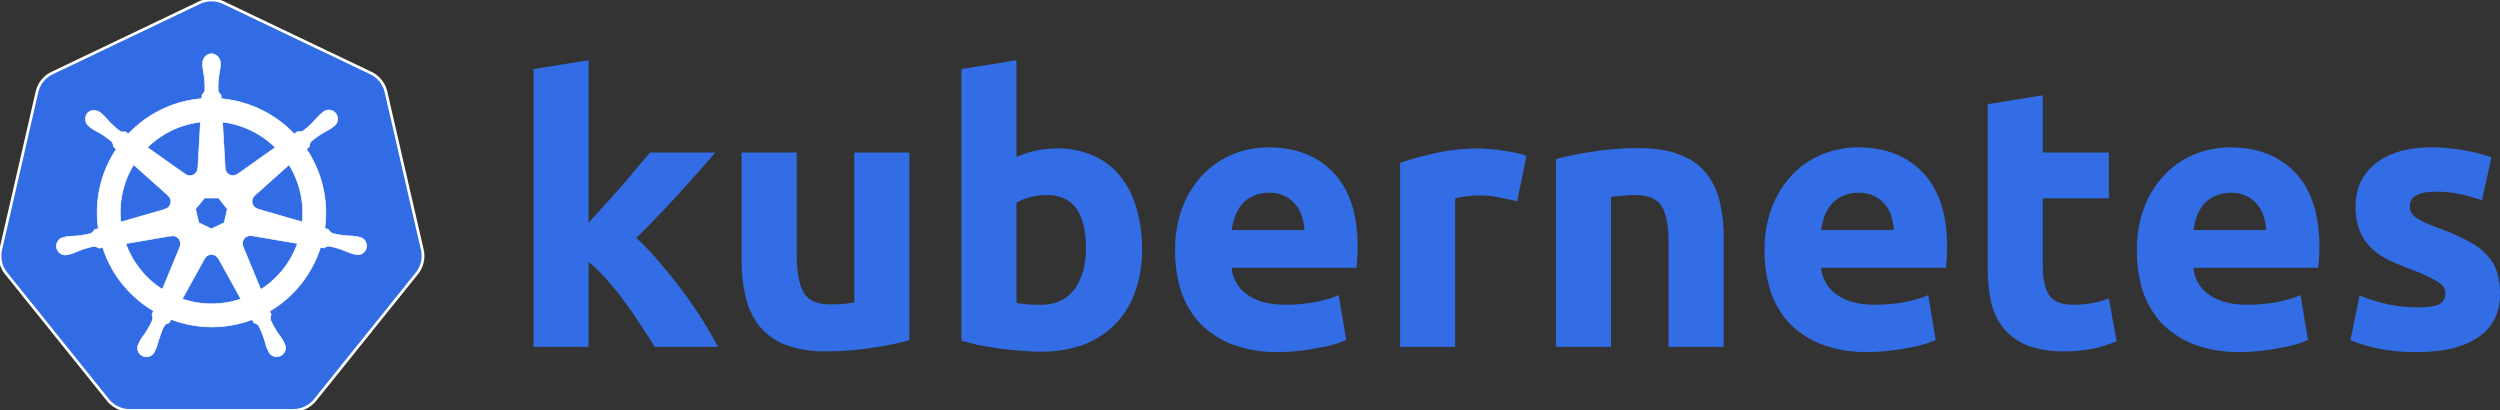 <svg xmlns="http://www.w3.org/2000/svg" width="913.635" height="150" viewBox="0 0 913.635 150">
  <rect x="0" y="0" width="913.635" height="150" fill="#333333" stroke="none"/>
  <g id="Gruppe_1" data-name="Gruppe 1" transform="translate(-295 -612)">
    <g id="layer1" transform="translate(278.674 427.248)">
      <g id="g3052" transform="translate(16.326 184.752)">
        <path id="path3055" d="M93.086,184.766a10.345,10.345,0,0,0-3.939,1L35.4,211.442a10.209,10.209,0,0,0-5.561,6.915L16.584,276.039a10.124,10.124,0,0,0,1.4,7.815q.272.419.584.811l37.2,46.252a10.309,10.309,0,0,0,8.035,3.835l59.655-.014a10.309,10.309,0,0,0,8.035-3.829l37.186-46.259a10.13,10.13,0,0,0,1.986-8.626l-13.28-57.682a10.209,10.209,0,0,0-5.561-6.915L98.07,185.762A10.349,10.349,0,0,0,93.086,184.766Z" transform="translate(-16.326 -184.752)" fill="#326ce5" stroke="#fff"/>
        <path id="path3059" d="M166.782,274.06a3.41,3.41,0,0,0-3.217,3.574c0,.03.006.059.007.089,0,.268-.016.591-.007.825a26.836,26.836,0,0,0,.44,3.059,30.05,30.05,0,0,1,.357,5.836,3.51,3.51,0,0,1-1.045,1.663l-.076,1.361a41.864,41.864,0,0,0-5.815.894,41.379,41.379,0,0,0-21.019,12.008c-.355-.242-.977-.688-1.162-.825a2.542,2.542,0,0,1-1.911-.186A30.043,30.043,0,0,1,129,298.44a26.809,26.809,0,0,0-2.117-2.248c-.2-.169-.5-.4-.715-.57a3.826,3.826,0,0,0-2.241-.845,3.1,3.1,0,0,0-2.564,1.134,3.409,3.409,0,0,0,.79,4.743c.016.012.032.022.048.034.212.172.472.392.667.536a26.818,26.818,0,0,0,2.667,1.56,30.031,30.031,0,0,1,4.784,3.361,3.578,3.578,0,0,1,.646,1.856l1.031.921a41.626,41.626,0,0,0-6.564,29.02l-1.347.392a4.459,4.459,0,0,1-1.382,1.4,30.037,30.037,0,0,1-5.767.949,26.911,26.911,0,0,0-3.086.247c-.246.047-.59.136-.859.2l-.027.007-.048.014a3.228,3.228,0,1,0,1.43,6.269c.014,0,.034,0,.048-.007s.04-.015.062-.021c.266-.058.6-.123.832-.186a26.886,26.886,0,0,0,2.887-1.107,30.069,30.069,0,0,1,5.609-1.65,3.553,3.553,0,0,1,1.849.653l1.4-.241a41.863,41.863,0,0,0,18.552,23.164l-.584,1.4a3.188,3.188,0,0,1,.286,1.819,31.431,31.431,0,0,1-2.912,5.233,26.946,26.946,0,0,0-1.725,2.571c-.127.241-.289.611-.412.866a3.23,3.23,0,1,0,5.808,2.756s.006,0,.007-.007,0,0,0-.007c.122-.251.3-.582.4-.818a26.841,26.841,0,0,0,.928-2.949c.851-2.138,1.319-4.381,2.49-5.779a2.605,2.605,0,0,1,1.386-.675l.729-1.32a41.633,41.633,0,0,0,29.687.076c.2.363.585,1.061.687,1.237a2.546,2.546,0,0,1,1.643,1,30.018,30.018,0,0,1,2.206,5.409,26.908,26.908,0,0,0,.935,2.949c.1.238.276.573.4.825a3.232,3.232,0,1,0,5.815-2.749c-.123-.255-.292-.625-.419-.866a26.829,26.829,0,0,0-1.725-2.564,30.056,30.056,0,0,1-2.853-5.107,2.523,2.523,0,0,1,.247-1.9,11.056,11.056,0,0,1-.536-1.3,41.861,41.861,0,0,0,18.545-23.329c.416.065,1.14.193,1.375.241a2.541,2.541,0,0,1,1.8-.667,30.069,30.069,0,0,1,5.609,1.65,26.888,26.888,0,0,0,2.887,1.113c.233.062.566.12.832.179.021.005.04.016.062.021s.034,0,.048.007a3.228,3.228,0,1,0,1.43-6.269c-.276-.063-.667-.169-.935-.22a26.918,26.918,0,0,0-3.086-.247,30.033,30.033,0,0,1-5.767-.949,3.608,3.608,0,0,1-1.388-1.4l-1.3-.378a41.788,41.788,0,0,0-6.7-28.951c.333-.3.963-.86,1.141-1.024a2.54,2.54,0,0,1,.6-1.821,30.034,30.034,0,0,1,4.784-3.361,26.894,26.894,0,0,0,2.674-1.56c.207-.153.49-.4.708-.57a3.234,3.234,0,1,0-4.007-5.031c-.22.174-.518.4-.715.571a26.919,26.919,0,0,0-2.124,2.248,30.126,30.126,0,0,1-4.337,3.925,3.582,3.582,0,0,1-1.952.213l-1.223.873a42.159,42.159,0,0,0-26.7-12.9c-.029-.429-.066-1.2-.076-1.437a2.544,2.544,0,0,1-1.052-1.608,30.1,30.1,0,0,1,.364-5.836,26.842,26.842,0,0,0,.44-3.059c.01-.259-.006-.634-.007-.914a3.41,3.41,0,0,0-3.217-3.574Zm-4.028,24.951-.955,16.874-.069.034a2.836,2.836,0,0,1-4.5,2.172l-.027.014L143.364,308.3a33.138,33.138,0,0,1,15.96-8.695A33.893,33.893,0,0,1,162.754,299.01Zm8.063,0A33.417,33.417,0,0,1,190.09,308.3l-13.747,9.747-.048-.021a2.84,2.84,0,0,1-4.509-2.165l-.014-.007ZM138.346,314.6l12.633,11.3-.014.069a2.835,2.835,0,0,1-1.114,4.873l-.014.055-16.194,4.674A33.131,33.131,0,0,1,138.346,314.6Zm56.782.007a33.746,33.746,0,0,1,4.846,20.909L183.7,330.828l-.014-.069a2.837,2.837,0,0,1-1.113-4.873l-.007-.034ZM164.19,326.773h5.176l3.217,4.021-1.155,5.018-4.646,2.234-4.66-2.241-1.155-5.018Zm16.593,13.761a2.822,2.822,0,0,1,.653.048l.027-.034,16.751,2.832a33.173,33.173,0,0,1-13.41,16.847l-6.5-15.706.021-.027a2.847,2.847,0,0,1,2.461-3.959Zm-28.133.069a2.836,2.836,0,0,1,2.564,3.952l.048.062-6.434,15.548a33.309,33.309,0,0,1-13.369-16.73l16.606-2.818.027.034A2.871,2.871,0,0,1,152.65,340.6Zm14.029,6.812a2.86,2.86,0,0,1,2.6,1.492h.062l8.186,14.792a33.939,33.939,0,0,1-3.272.914,33.264,33.264,0,0,1-18.153-.935l8.166-14.764h.014A2.84,2.84,0,0,1,166.679,347.414Z" transform="translate(-89.489 -254.416)" fill="#fff" stroke="#fff" stroke-width="0.25"/>
      </g>
    </g>
    <g id="layer1-2" data-name="layer1" transform="translate(473.895 318.634)">
      <g id="text4373">
        <path id="path2985" d="M36.22,374.766q2.97-3.24,6.075-6.75,3.24-3.51,6.21-6.885,2.97-3.51,5.535-6.615,2.7-3.1,4.59-5.4H82.525q-7.155,8.235-14.04,15.8-6.75,7.425-14.85,15.39a88.52,88.52,0,0,1,8.37,8.775q4.32,5,8.37,10.395t7.425,10.8q3.375,5.4,5.67,9.855H60.385q-2.16-3.51-4.995-7.7-2.7-4.32-5.805-8.505a98.071,98.071,0,0,0-6.615-8.235,51.476,51.476,0,0,0-6.75-6.615v31.05H16.105V318.606l20.115-3.24v59.4" fill="#326de5"/>
        <path id="path2987" d="M153.449,417.7a105.124,105.124,0,0,1-13.23,2.7,103.394,103.394,0,0,1-17.01,1.35,40.931,40.931,0,0,1-15.12-2.43,23.192,23.192,0,0,1-9.45-6.75,27.207,27.207,0,0,1-5-10.53,56.271,56.271,0,0,1-1.485-13.365V349.116h20.115v37.125q0,9.72,2.565,14.04t9.585,4.32q2.16,0,4.59-.135,2.43-.27,4.32-.54v-54.81h20.115V417.7" fill="#326de5"/>
        <path id="path2989" d="M217.958,384.081q0-19.44-14.31-19.44a24.519,24.519,0,0,0-6.21.81,17.552,17.552,0,0,0-4.86,2.025V404.06q1.485.27,3.78.54,2.295.135,4.995.135,8.235,0,12.42-5.67t4.185-14.985m20.52.54a43.817,43.817,0,0,1-2.565,15.39,31.749,31.749,0,0,1-7.155,11.745,32.47,32.47,0,0,1-11.61,7.56,44.648,44.648,0,0,1-15.66,2.565q-3.645,0-7.7-.4-3.915-.27-7.83-.81-3.78-.54-7.29-1.215-3.51-.81-6.21-1.62V318.606l20.115-3.24v35.37a37.693,37.693,0,0,1,7.02-2.3,36.06,36.06,0,0,1,7.83-.81,31.366,31.366,0,0,1,13.365,2.7,25.551,25.551,0,0,1,9.72,7.425,33.593,33.593,0,0,1,5.94,11.745,52.546,52.546,0,0,1,2.025,15.12" fill="#326de5"/>
        <path id="path2991" d="M250.562,385.161a43.818,43.818,0,0,1,2.835-16.47,36.151,36.151,0,0,1,7.7-11.88,31.9,31.9,0,0,1,10.8-7.155,34.551,34.551,0,0,1,12.69-2.43q15.12,0,23.895,9.315,8.775,9.18,8.775,27.135,0,1.755-.135,3.915-.135,2.025-.27,3.645h-45.63a13.367,13.367,0,0,0,5.8,9.855q5.13,3.645,13.77,3.645a61.018,61.018,0,0,0,10.8-.945,43.357,43.357,0,0,0,8.775-2.565l2.7,16.335a27.783,27.783,0,0,1-4.32,1.62,47.177,47.177,0,0,1-6.075,1.35q-3.24.675-7.02,1.08a70.918,70.918,0,0,1-7.56.4,45.286,45.286,0,0,1-16.74-2.835,33.74,33.74,0,0,1-11.745-7.7,32.672,32.672,0,0,1-6.885-11.745,47.586,47.586,0,0,1-2.16-14.58m47.25-7.7a18.861,18.861,0,0,0-.945-4.995,11.136,11.136,0,0,0-2.3-4.32,11.316,11.316,0,0,0-3.915-3.105,12.336,12.336,0,0,0-5.8-1.215,12.852,12.852,0,0,0-5.8,1.215,11.278,11.278,0,0,0-4.05,2.97,14.442,14.442,0,0,0-2.565,4.455,31.107,31.107,0,0,0-1.215,4.995h26.6" fill="#326de5"/>
        <path id="path2993" d="M375.57,366.936q-2.7-.675-6.345-1.35a36.059,36.059,0,0,0-7.83-.81,31.742,31.742,0,0,0-4.59.4,22.8,22.8,0,0,0-3.915.675v54.27H332.775V352.9a113.069,113.069,0,0,1,12.69-3.51,71.679,71.679,0,0,1,16.47-1.755,34.34,34.34,0,0,1,3.915.27,39.9,39.9,0,0,1,4.59.54,40.925,40.925,0,0,1,4.59.81,18.724,18.724,0,0,1,3.915,1.08l-3.375,16.605" fill="#326de5"/>
        <path id="path2995" d="M389.728,351.546a105.145,105.145,0,0,1,13.23-2.7,103.406,103.406,0,0,1,17.01-1.35q9.045,0,14.985,2.43a22.068,22.068,0,0,1,9.585,6.615,26.039,26.039,0,0,1,4.995,10.26,54.6,54.6,0,0,1,1.485,13.23v40.1H430.9V382.461q0-9.72-2.565-13.77t-9.585-4.05a41.7,41.7,0,0,0-4.59.27q-2.43.135-4.32.4v54.81H389.728v-68.58" fill="#326de5"/>
        <path id="path2997" d="M465.982,385.161a43.818,43.818,0,0,1,2.835-16.47,36.151,36.151,0,0,1,7.7-11.88,31.9,31.9,0,0,1,10.8-7.155,34.551,34.551,0,0,1,12.69-2.43q15.12,0,23.895,9.315,8.775,9.18,8.775,27.135,0,1.755-.135,3.915-.135,2.025-.27,3.645h-45.63a13.367,13.367,0,0,0,5.8,9.855q5.13,3.645,13.77,3.645a61.019,61.019,0,0,0,10.8-.945,43.358,43.358,0,0,0,8.775-2.565l2.7,16.335a27.785,27.785,0,0,1-4.32,1.62,47.177,47.177,0,0,1-6.075,1.35q-3.24.675-7.02,1.08a70.918,70.918,0,0,1-7.56.4,45.286,45.286,0,0,1-16.74-2.835,33.74,33.74,0,0,1-11.745-7.7,32.673,32.673,0,0,1-6.885-11.745,47.586,47.586,0,0,1-2.16-14.58m47.25-7.7a18.863,18.863,0,0,0-.945-4.995,11.136,11.136,0,0,0-2.3-4.32,11.316,11.316,0,0,0-3.915-3.105,12.336,12.336,0,0,0-5.8-1.215,12.852,12.852,0,0,0-5.8,1.215,11.278,11.278,0,0,0-4.05,2.97,14.442,14.442,0,0,0-2.565,4.455,31.11,31.11,0,0,0-1.215,4.995h26.6" fill="#326de5"/>
        <path id="path2999" d="M547.52,331.431l20.115-3.24v20.925H591.8v16.74H567.635v24.975q0,6.345,2.16,10.125,2.295,3.78,9.045,3.78a41.832,41.832,0,0,0,6.615-.54,38,38,0,0,0,6.345-1.755l2.835,15.66a57.238,57.238,0,0,1-8.1,2.565,47.2,47.2,0,0,1-10.935,1.08,37.01,37.01,0,0,1-13.635-2.16,22.265,22.265,0,0,1-8.64-6.21,24.342,24.342,0,0,1-4.59-9.72A60.03,60.03,0,0,1,547.52,391.1V331.43" fill="#326de5"/>
        <path id="path3001" d="M602.037,385.161a43.818,43.818,0,0,1,2.835-16.47,36.151,36.151,0,0,1,7.7-11.88,31.9,31.9,0,0,1,10.8-7.155,34.551,34.551,0,0,1,12.69-2.43q15.12,0,23.9,9.315,8.775,9.18,8.775,27.135,0,1.755-.135,3.915-.135,2.025-.27,3.645h-45.63a13.367,13.367,0,0,0,5.8,9.855q5.13,3.645,13.77,3.645a61.018,61.018,0,0,0,10.8-.945,43.358,43.358,0,0,0,8.775-2.565l2.7,16.335a27.785,27.785,0,0,1-4.32,1.62,47.177,47.177,0,0,1-6.075,1.35q-3.24.675-7.02,1.08a70.919,70.919,0,0,1-7.56.4,45.286,45.286,0,0,1-16.74-2.835,33.74,33.74,0,0,1-11.745-7.7,32.673,32.673,0,0,1-6.885-11.745,47.586,47.586,0,0,1-2.16-14.58m47.25-7.7a18.861,18.861,0,0,0-.945-4.995,11.136,11.136,0,0,0-2.295-4.32,11.316,11.316,0,0,0-3.915-3.105,12.336,12.336,0,0,0-5.8-1.215,12.852,12.852,0,0,0-5.8,1.215,11.278,11.278,0,0,0-4.05,2.97,14.441,14.441,0,0,0-2.565,4.455,31.11,31.11,0,0,0-1.215,4.995h26.595" fill="#326de5"/>
        <path id="path3003" d="M704.635,405.681q5.535,0,7.83-1.08t2.295-4.185q0-2.43-2.97-4.185a51.981,51.981,0,0,0-9.045-4.185q-4.725-1.755-8.64-3.645a26.586,26.586,0,0,1-6.48-4.455,19.014,19.014,0,0,1-4.185-6.345,23.241,23.241,0,0,1-1.485-8.775q0-9.99,7.425-15.8t20.385-5.8a61.86,61.86,0,0,1,12.42,1.215,54.3,54.3,0,0,1,9.45,2.43l-3.51,15.66a72.195,72.195,0,0,0-7.7-2.16,40.556,40.556,0,0,0-9.18-.945q-9.45,0-9.45,5.265a5.437,5.437,0,0,0,.405,2.16,5.059,5.059,0,0,0,1.62,1.89q1.215.81,3.24,1.89,2.16.945,5.4,2.16a76.357,76.357,0,0,1,10.935,4.86,22.931,22.931,0,0,1,6.75,5.13,14.358,14.358,0,0,1,3.51,6.075,25.729,25.729,0,0,1,1.08,7.83q0,10.53-7.965,15.93-7.83,5.4-22.275,5.4A65.06,65.06,0,0,1,688.7,420.4a64.117,64.117,0,0,1-8.64-2.7l3.375-16.335a71.2,71.2,0,0,0,10.53,3.24,54.279,54.279,0,0,0,10.665,1.08" fill="#326de5"/>
      </g>
    </g>
  </g>
</svg>
